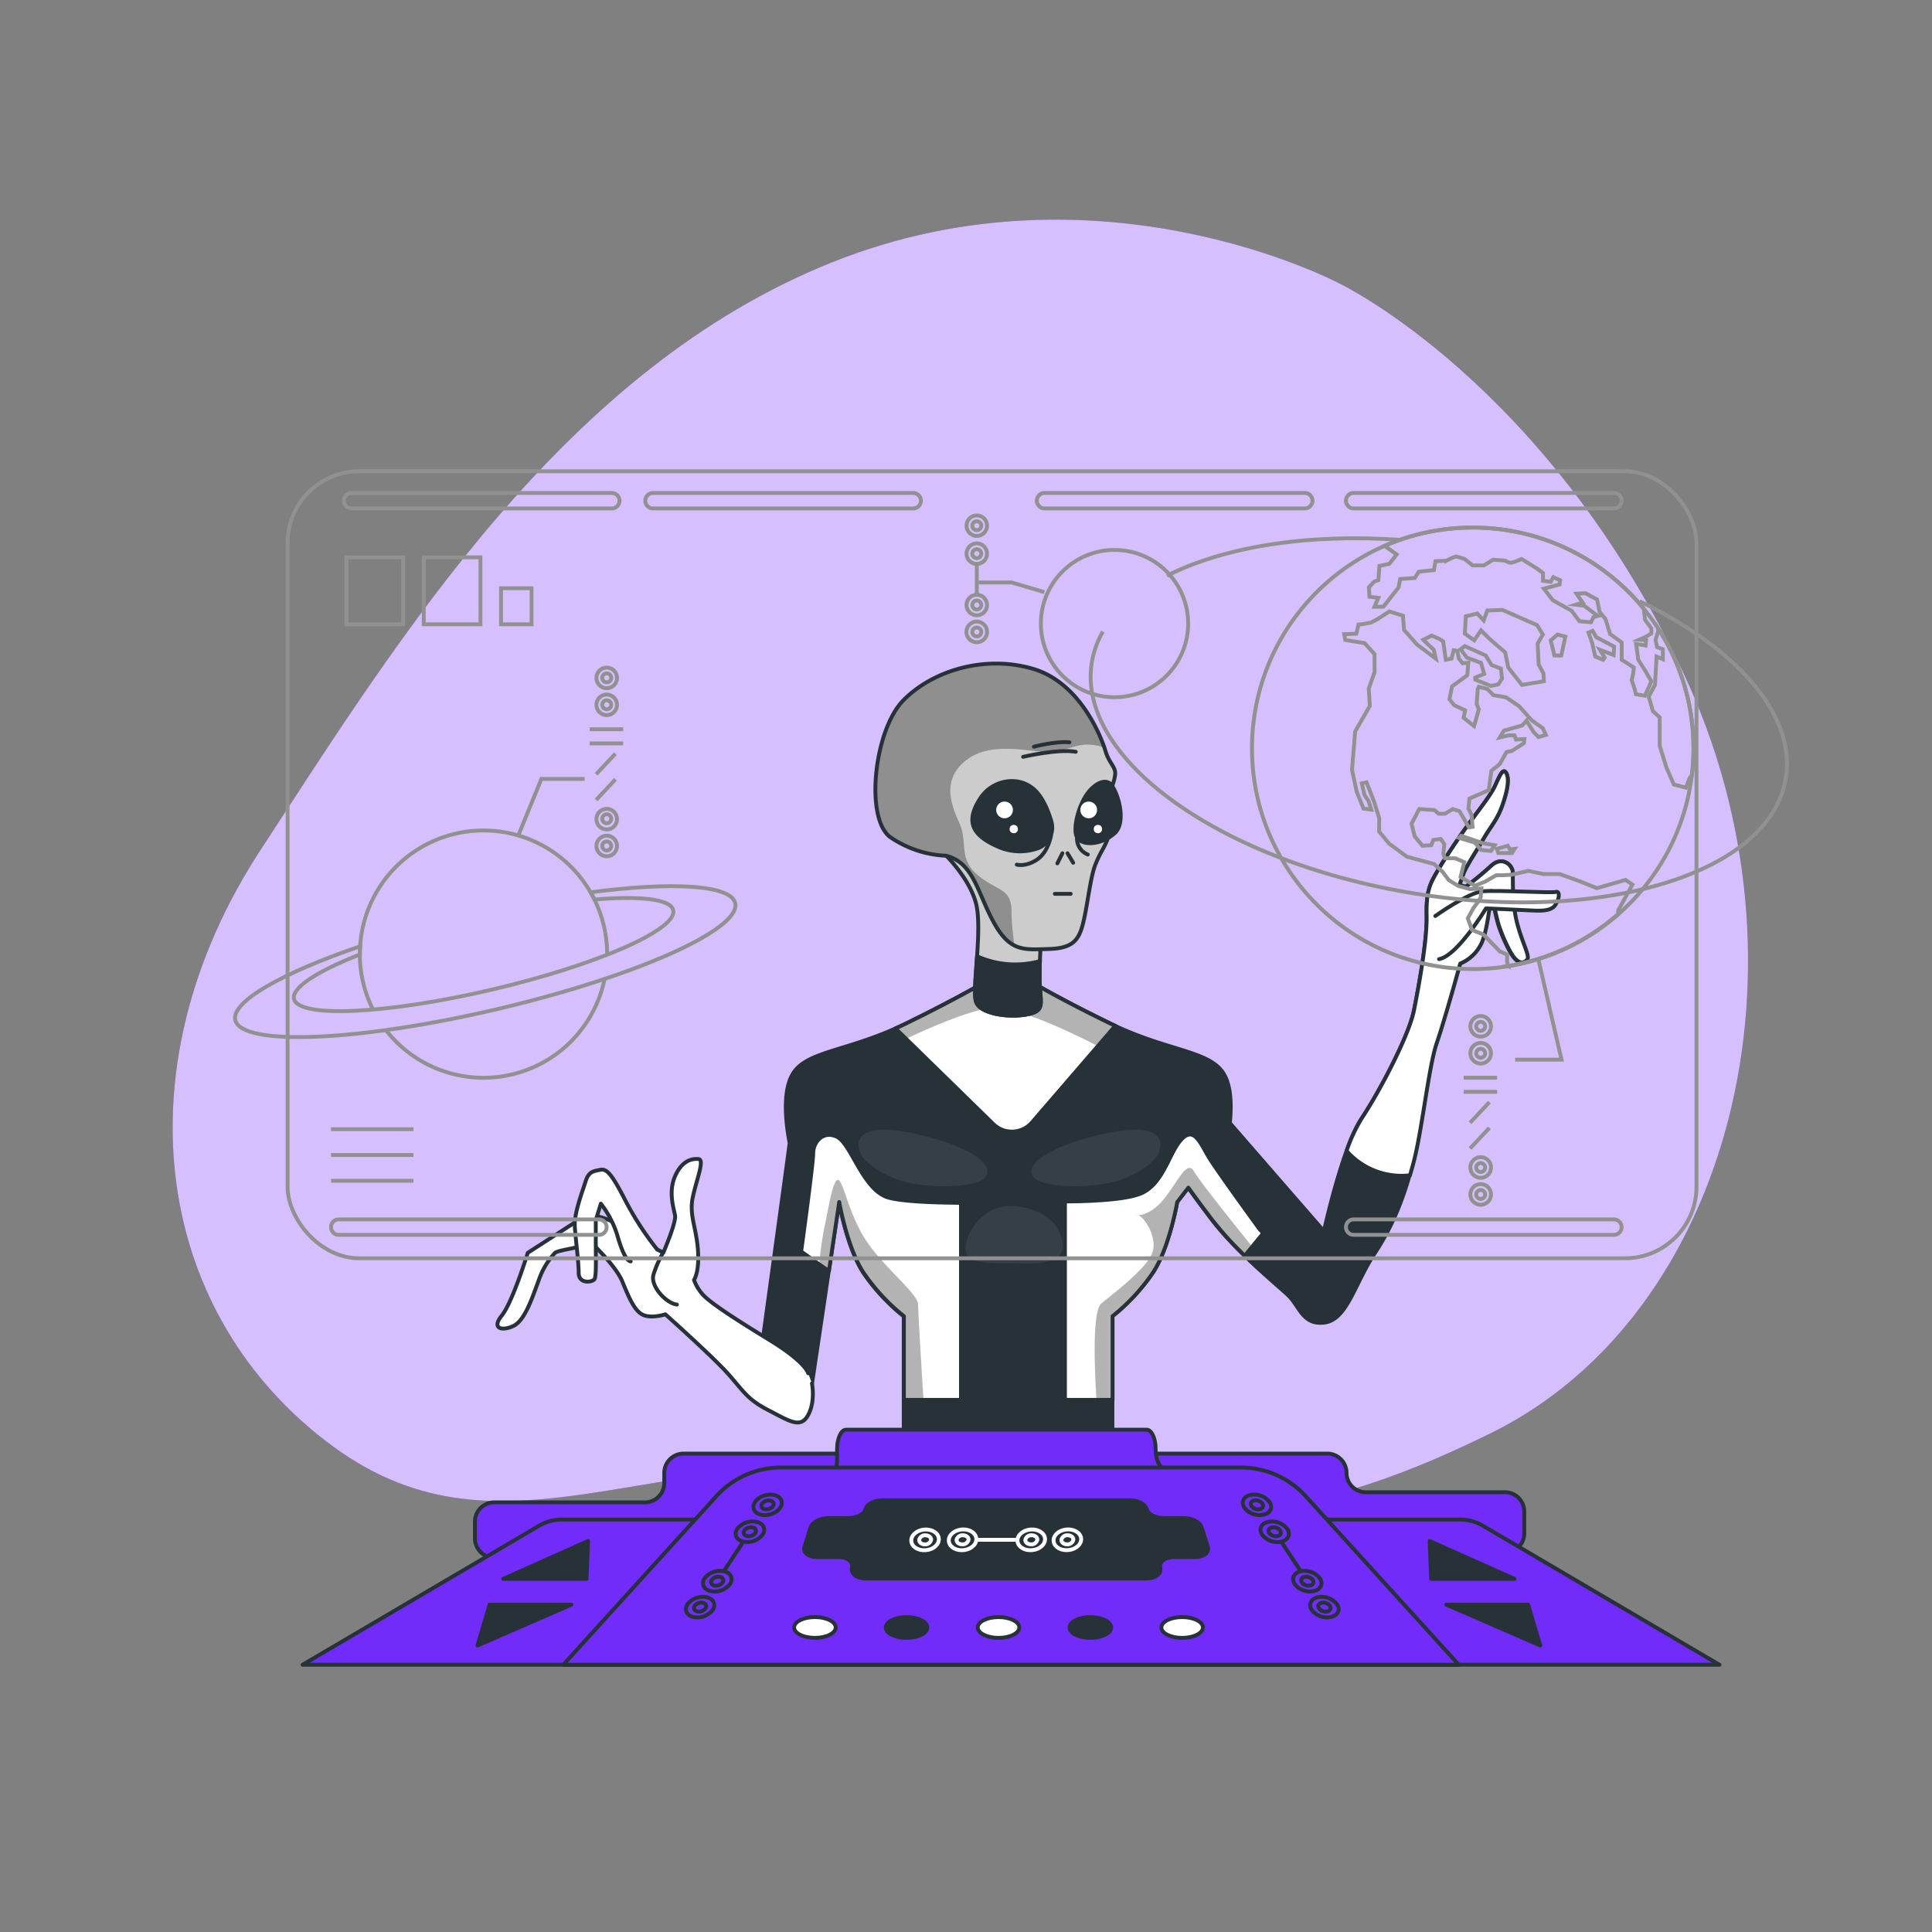 <svg xmlns="http://www.w3.org/2000/svg" xmlns:xlink="http://www.w3.org/1999/xlink" viewBox="0 0 500 500"><rect x="0" y="0" width="500" height="500" fill="#808080" stroke="none"/><defs><clipPath id="freepik--clip-path--inject-17"><polygon points="417.74 167.35 413.12 164.91 412.18 163.28 411.09 163.69 412.04 166.4 412.85 169.92 414.89 170.74 415.29 170.19 414.07 168.16 417.6 169.52 417.74 167.35" style="fill:none;stroke:#919191;stroke-miterlimit:10;clip-path:url(#freepik--clip-path-7--inject-17)"></polygon></clipPath><clipPath id="freepik--clip-path-2--inject-17"><polygon points="379.09 167.21 384.51 169.65 386 172.09 388.44 173.04 388.72 175.62 387.77 177.11 385.87 177.52 381.8 175.89 381.8 175.35 384.11 174.4 383.29 171.55 379.63 170.19 378 168.03 379.09 167.21" style="fill:none;stroke:#919191;stroke-miterlimit:10"></polygon></clipPath><clipPath id="freepik--clip-path-3--inject-17"><path d="M413.26,229.86l-4.34-1.76-5.29-1.9h-4.2l-3.93-.82-4.34,1-2.44.14h-1.5l-2.84,1.63-2.71,1.08-3.67-2.3.95-3.8-2.3-1h-2.71l-.41-1.22.27-2.44-.95-1.36-1.9.27-.54,1.36-2.3.13-2-2.44-.81-3.25,2-3.8,3.93.27,1.09.95h1.63l2-1.22,1.76.55,2.44,4.2.95-.14-.27-3.12-.81-1.62.27-2.58,5-2.17.67-5,2.17-1.76,1.77-3.12,1.35-.27,3.12-2,.14-1.09-2.17.14-.41-1.09h-1.49l-2.31.55,1.09-1.77,4.74-1.35,1.09-1.22,1.9,3,1.22,1.22,1.9-.54-.82-1.77-2.84-2-3.26-3.66-3.39-2.31-3.25-.54-1.63-1.63-2.17-.54-.27.54-.27,3.94.54,1.35-1.22,4.34-2.71-2.17.4-1.9-2.84-1.35-1.22-1.49.67-3.39,3.94-2.85.27-3.26-1.49.14-.95-1.22-.41-2-.95-.14-.54,2.17-1.49.27-.68-4.74-1.09-.68-1.89-.82-2.17,1.09,2.71,2.57.54,2.31-4.88-3.66L363.36,163l-.27-3.66-3.53-1.09L356.85,160a21.17,21.17,0,0,1-2,1.09,22.86,22.86,0,0,1-3.26.54L351,164l-3.12.13.27,1.49,5,.82,2.58,2.85V174l-1.5,4.2.28,4.48-3.8,6.64-.81,9.9,1.22,5.7,1.76,4.34,2,.27-.68-2.17-1.08-1.63-.68-3,1.22-.27,1.9,4.88,1.36,4.34v3.52l2.57,3.12,4.61,3.39,7.05,1.9,2.17,2,1.63,2.17,2.44,1.5,3,.81,3-.14s-.14,1.36-.14,2-1.9,3-1.9,3l-1.49,2.71,1.09,3,3,1.22,4.2,4.34,1.9.81v2l.24.95a56.9,56.9,0,0,0,28.44-13.39l.07-1,3.66-6.65-1.76-1.22Z" style="fill:none;stroke:#919191;stroke-miterlimit:10;clip-path:url(#freepik--clip-path-2--inject-17)"></path></clipPath><clipPath id="freepik--clip-path-4--inject-17"><path d="M427.36,176.3l-1.49-2.58-1.9-3-.54-4.07,2.44.41.14-1.36-1.77-.14,1.5-.67,1.62-.95V162.6l-1.62-2.17-.35-2.92a57.19,57.19,0,0,0-67.06-16.24l3.13,2.21-1.9,2.44-2.57.54-.27,3.67-1.09.4L354.27,152l.14,2.44,2.31.28-1,2.3h2.3l3.93-5,.41-2.17,3.8-.27,1-1.62,3.93-.41.41-2.31,2.84-.13a14.47,14.47,0,0,1,2.44-1.09,16.47,16.47,0,0,1,2.31.68l2,1.63H384l2.44-1.49,3.12.27a3.33,3.33,0,0,0,1.49.54,11.92,11.92,0,0,0,2.71-1l3.94,2.44,1.62,1.22v2l2,.27.68-1.22,1.76.81-.14,1.09-4.07,1.08,2.31,3,4.88,2.72,2,2.71,3,.27.68-1.36,1.08-.27L410,156.77l-2.17-.27,1.76-.54L408,153.65l2.31-.13,3,1.62.68,3.26,1.49,1.76,1.22,3.93,3,2.17v4.48l3.12,2-.13,1.49-.41,1.77.81,2.44.27,1.22,2.31.4,1.08-2.3Z" style="fill:none;stroke:#919191;stroke-miterlimit:10;clip-path:url(#freepik--clip-path-3--inject-17)"></path></clipPath><clipPath id="freepik--clip-path-5--inject-17"><path d="M429.13,162.64v.77l-.68,2.17.4,1.9,1.5.54v2.58l-1.63-.68-.41,7.33-1.63,3,1.09,3.8,1.76,1.62V193l1.76,5.69,1.9,4.34,3.12.81,1.09-2.71.44-.34a57.51,57.51,0,0,0,.44-7.11A56.9,56.9,0,0,0,429.13,162.64Z" style="fill:none;stroke:#919191;stroke-miterlimit:10;clip-path:url(#freepik--clip-path-4--inject-17)"></path></clipPath><clipPath id="freepik--clip-path-6--inject-17"><polygon points="397.8 161.79 388.85 157.85 384.92 157.99 383.97 160.57 382.34 158.8 379.36 159.48 379.09 163.96 381.53 165.72 383.29 163.14 385.33 165.18 389.53 168.84 390.34 172.77 393.87 177.25 399.56 176.3 399.43 174.26 398.21 171.96 397.94 166.53 399.29 164.23 397.8 161.79" style="fill:none;stroke:#919191;stroke-miterlimit:10;clip-path:url(#freepik--clip-path-5--inject-17)"></polygon></clipPath><clipPath id="freepik--clip-path-7--inject-17"><polygon points="405.12 164.77 403.09 164.23 401.33 165.72 402.28 169.65 404.04 169.65 405.12 164.77" style="fill:none;stroke:#919191;stroke-miterlimit:10;clip-path:url(#freepik--clip-path-6--inject-17)"></polygon></clipPath><clipPath id="freepik--clip-path-8--inject-17"><path d="M287.59,265c-14.44-7-22-11.65-22-11.65h-9.35s-7.55,4.6-22,11.65c-.85.41-1.67.8-2.49,1.16l25.32,24.74a6.87,6.87,0,0,0,10-.42l21.57-25Z" style="fill:#fff;stroke:#263238;stroke-linecap:round;stroke-linejoin:round"></path></clipPath><clipPath id="freepik--clip-path-9--inject-17"><path d="M305.81,294.83c-3.29,3.45-4.6,11.32-10.34,13.95s-24.62,2.13-24.62,2.13-35.77,1.48-41.85-1.31-8.86-13.79-12.47-15.43-6.07,1.48-6.07,4.27-3.12,25.44-3.12,25.44,4.26,3.06,7.19,5.06l2.66-17.86s2,11.65,6.24,18.21a51.31,51.31,0,0,0,10.5,11.33v21.66h54V340.62a51.31,51.31,0,0,0,10.5-11.33c4.27-6.56,6.24-18.21,6.24-18.21l2.88-3.71c1.2,1.69,3.13,4.34,6.14,8.3a86.28,86.28,0,0,0,8.46,9.3l4.67-5.69S315.33,303.53,313,299.75,309.09,291.38,305.81,294.83Z" style="fill:#fff;stroke:#263238;stroke-linecap:round;stroke-linejoin:round"></path></clipPath><clipPath id="freepik--clip-path-10--inject-17"><path d="M244.92,221.47a27.71,27.71,0,0,1-14.44-4.76c-6.73-4.75-4.27-27.73,3.28-35.44s21-11.82,33.48-8.21,17.89,18.05,18.87,21.34,2.79,4.1,2.47,6.23a14.22,14.22,0,0,1-1.15,3.78s.16,10.66-1,13.29-1.64,2.79-2.95,6.07-2,10.34-3.12,14.93-2.63,6.73-9,6.9-10,.82-14.27-7.06S252,223.44,244.92,221.47Z" style="fill:#ccc;stroke:#263238;stroke-linecap:round;stroke-linejoin:round"></path></clipPath></defs><g id="freepik--background-simple--inject-17"><path d="M346.83,73.46s-62.08-33.29-131.38-5.62-111.95,96.91-148,152.09-28.42,118,16.71,152.89,84.05-.67,153,7.7,86,21.07,148.46-9.51,85.55-121.52,50.1-196.72S346.83,73.46,346.83,73.46Z" style="fill:#712CF9"></path><path d="M346.83,73.46s-62.08-33.29-131.38-5.62-111.95,96.91-148,152.09-28.42,118,16.71,152.89,84.05-.67,153,7.7,86,21.07,148.46-9.51,85.55-121.52,50.1-196.72S346.83,73.46,346.83,73.46Z" style="fill:#fff;opacity:0.7"></path></g><g id="freepik--Character--inject-17"><path d="M392.62,239.2c-1.48-5.42-1-11.82-1.15-13.62s-2.79-4.11-5.58-1.48a84.17,84.17,0,0,1-6.56,5.41l-1.64-.49s.32-.82,1-2.79,3.45-6.07,5.25-9.19,3.45-4.76,4.76-8.37,2-6.89,1.15-8.53-1.81.82-2.95,3.28-4.44,6.57-7.06,10.18-6.4,9.35-8,12.14-2.79,4.76-2.63,11.16-2,18.22-3.28,24.62-8.7,20.67-13.62,28.06-9.68,29.05-9.68,29.05l-24.35-28c.42-4.09.48-9.63-1.75-13C312.7,271.85,302,272,287.59,265s-22-11.65-22-11.65h-9.35s-7.55,4.6-22,11.65-25.11,6.89-28.89,12.64-1,17.72-1,18.21-7.22,52.85-7.22,52.85l12.14,15.26,7.88-52.84s2,11.65,6.24,18.21a51.31,51.31,0,0,0,10.5,11.33V391h54V340.62a51.31,51.31,0,0,0,10.5-11.33c4.27-6.56,6.24-18.21,6.24-18.21l2.88-3.71c1.2,1.69,3.13,4.34,6.14,8.3,6.24,8.21,16.74,16.74,19.7,19.53s3.77,7.88,9.52,7.06,7.71-10,12.8-17.73,7.71-14.93,10-23.46,3.93-24.95,6.07-31.18,6.07-20.52,6.07-20.52a10.65,10.65,0,0,0,5.25-4.76c2-3.61,2.79-14,2.79-14s1,5.58,1.81,8.37,2.95,7.55,4.26,9,2.14,1.31,3.12.49S394.1,244.61,392.62,239.2Z" style="fill:#263238;stroke:#263238;stroke-linecap:round;stroke-linejoin:round"></path><path d="M391.47,225.58c-.16-1.81-2.79-4.11-5.58-1.48a84.17,84.17,0,0,1-6.56,5.41l-1.64-.49s.32-.82,1-2.79,3.45-6.07,5.25-9.19,3.45-4.76,4.76-8.37,2-6.89,1.15-8.53-1.81.82-2.95,3.28-4.44,6.57-7.06,10.18-6.4,9.35-8,12.14-2.79,4.76-2.63,11.16-2,18.22-3.28,24.62-8.7,20.67-13.62,28.06a41.84,41.84,0,0,0-3.82,8.27,18.92,18.92,0,0,0,16.41,6.31q.44-1.52.87-3.09c2.29-8.54,3.93-24.95,6.07-31.18s6.07-20.52,6.07-20.52a10.65,10.65,0,0,0,5.25-4.76c2-3.61,2.79-14,2.79-14s1,5.58,1.81,8.37,2.95,7.55,4.26,9,2.14,1.31,3.12.49-1-3.94-2.46-9.35S391.63,227.38,391.47,225.58Z" style="fill:#fff;stroke:#263238;stroke-linecap:round;stroke-linejoin:round"></path><path d="M371.45,237.06s8.53-6.07,12.31-6.4,17.72.5,18.87.17,1,1.8-.16,3.44-3.94,1.48-6.9,1.32-11-.5-11-.5-7.39,12.31-12.15,13.13" style="fill:#fff;stroke:#263238;stroke-linecap:round;stroke-linejoin:round"></path><path d="M209.15,355.39s-.49-2.79-10.18-8.7-15.59-9.85-17.23-11.82a11.43,11.43,0,0,1-2.13-3.61s1.48-2.13,1-8-2.29-8.86-1.31-13.46,3.12-9.68,1.48-9.84-4.27.33-6.07,4.43-.33,8.37,0,10.17-3,9.52-3,9.52-.16.49-7.55-4.59-11.65-5.58-13.62-4.27-13.95,9-13.95,9-3.94,12.81-6.73,16.25.17,4.1,3.12,2.63,4.92-7.72,6.4-11.65a19.91,19.91,0,0,1,4.27-7.23c.82-.65,5.25-1.14,6.73-1.8a5.79,5.79,0,0,1,3.12-.33s5.9,5.58,7.54,9.52,3.12,7.71,5.42,8.7,5.74-.17,5.74-.17,12.31,11,16.25,15.43,4.92,6.56,10.34,9.35,8.37,4.93,10.34,1.32,1-8.21,1-8.21" style="fill:#fff;stroke:#263238;stroke-linecap:round;stroke-linejoin:round"></path><path d="M170.09,323.38a78.68,78.68,0,0,1-8.21-12.63c-3.61-7.06-4.92-8.37-6.56-8s-2.95.33-3.77,3-3,8.21-2.79,11.65,1,9,1,12,3.61,2.46,4.1,1.64.33-5.25.33-9.84v-5.42l1.31-4.27a25.68,25.68,0,0,1,4.27,8.21c1.31,4.59,2.46,6.56,3.45,6.73" style="fill:#fff;stroke:#263238;stroke-linecap:round;stroke-linejoin:round"></path><path d="M171.73,324a27.22,27.22,0,0,0-2.62,5.91c-.83,2.95,3.28,7.38,6.07,7.71" style="fill:#fff;stroke:#263238;stroke-linecap:round;stroke-linejoin:round"></path><path d="M287.59,265c-14.44-7-22-11.65-22-11.65h-9.35s-7.55,4.6-22,11.65c-.85.41-1.67.8-2.49,1.16l25.32,24.74a6.87,6.87,0,0,0,10-.42l21.57-25Z" style="fill:#fff"></path><g style="clip-path:url(#freepik--clip-path-8--inject-17)"><path d="M265.6,253.31h-9.35s-7.55,4.6-22,11.65c-.85.41-1.67.8-2.49,1.16l2.78,2.71c5.8-2.76,15.47-7,21.45-7.92s19.44,5.37,28.14,9.81l4.53-5.25-1.08-.51C273.15,257.91,265.6,253.31,265.6,253.31Z" style="opacity:0.3"></path></g><path d="M287.59,265c-14.44-7-22-11.65-22-11.65h-9.35s-7.55,4.6-22,11.65c-.85.41-1.67.8-2.49,1.16l25.32,24.74a6.87,6.87,0,0,0,10-.42l21.57-25Z" style="fill:none;stroke:#263238;stroke-linecap:round;stroke-linejoin:round"></path><path d="M305.81,294.83c-3.29,3.45-4.6,11.32-10.34,13.95s-24.62,2.13-24.62,2.13-35.77,1.48-41.85-1.31-8.86-13.79-12.47-15.43-6.07,1.48-6.07,4.27-3.12,25.44-3.12,25.44,4.26,3.06,7.19,5.06l2.66-17.86s2,11.65,6.24,18.21a51.31,51.31,0,0,0,10.5,11.33v21.66h54V340.62a51.31,51.31,0,0,0,10.5-11.33c4.27-6.56,6.24-18.21,6.24-18.21l2.88-3.71c1.2,1.69,3.13,4.34,6.14,8.3a86.28,86.28,0,0,0,8.46,9.3l4.67-5.69S315.33,303.53,313,299.75,309.09,291.38,305.81,294.83Z" style="fill:#fff"></path><g style="clip-path:url(#freepik--clip-path-9--inject-17)"><g style="opacity:0.3"><path d="M294.6,314.51a.58.58,0,0,0-.21-.05C293.93,314.46,294.07,314.55,294.6,314.51Z"></path><path d="M309,303.16c-1.93-3.31-4.41,3.31-8.27,7.72-2.55,2.92-5.1,3.54-6.13,3.63,1.51.46,5,5.65,3.65,9.6-1.38,4.13-9.92,10.47-13.23,13.23-2.36,2-1.78,16.65-1.25,24.94h4.15V340.62a51.31,51.31,0,0,0,10.5-11.33c4.27-6.56,6.24-18.21,6.24-18.21l2.88-3.71c1.2,1.69,3.13,4.34,6.14,8.3a86.28,86.28,0,0,0,8.46,9.3l1.92-2.34C320.58,318.32,310.59,305.88,309,303.16Z"></path><path d="M239,362.28c-.46-7.43-1.4-22.79-1.4-24.67,0-2.48-6.61-7.71-11.85-14.33s-6.62-14.33-8.27-17.36-3,6.61-4.14,11.85c-.63,3-1.08,6.78-1.35,9.41l2.53,1.76,2.66-17.86s2,11.65,6.24,18.21a51.31,51.31,0,0,0,10.5,11.33v21.66Z"></path></g></g><path d="M305.81,294.83c-3.29,3.45-4.6,11.32-10.34,13.95s-24.62,2.13-24.62,2.13-35.77,1.48-41.85-1.31-8.86-13.79-12.47-15.43-6.07,1.48-6.07,4.27-3.12,25.44-3.12,25.44,4.26,3.06,7.19,5.06l2.66-17.86s2,11.65,6.24,18.21a51.31,51.31,0,0,0,10.5,11.33v21.66h54V340.62a51.31,51.31,0,0,0,10.5-11.33c4.27-6.56,6.24-18.21,6.24-18.21l2.88-3.71c1.2,1.69,3.13,4.34,6.14,8.3a86.28,86.28,0,0,0,8.46,9.3l4.67-5.69S315.33,303.53,313,299.75,309.09,291.38,305.81,294.83Z" style="fill:none;stroke:#263238;stroke-linecap:round;stroke-linejoin:round"></path><path d="M275.61,310.94c-2.82,0-4.76,0-4.76,0s-11.21.46-22.15.38v51h26.91Z" style="fill:#263238;stroke:#263238;stroke-linecap:round;stroke-linejoin:round"></path><path d="M222.93,299s2,3.37,8.75,6.06,21.52,2.69,23.54-.67-4.71-7.74-17.49-10.77S220.24,293.3,222.93,299Z" style="fill:#fff;opacity:0.07"></path><path d="M299.58,299s-2,3.37-8.75,6.06-21.52,2.69-23.54-.67,4.71-7.74,17.49-10.77S302.27,293.3,299.58,299Z" style="fill:#fff;opacity:0.07"></path><path d="M273.5,317.51s-2.92-4.71-11-5.38-12.64,7.06-12.64,11.1,6.48,3.7,12,3.7S279.34,328.28,273.5,317.51Z" style="fill:#fff;opacity:0.07"></path><path d="M243.94,220.49s7.55,7.06,8.86,14.28-1.31,21.66-.16,24.61,8.37,4.11,13.29,3.12,3.12-2.95,3.12-9.52.65-13.45.65-13.45a33,33,0,0,0-11.32-13.95C250.34,220.16,245.25,217.37,243.94,220.49Z" style="fill:#ccc;stroke:#263238;stroke-linecap:round;stroke-linejoin:round"></path><path d="M252.86,247.48c-.36,5.35-.84,10.31-.22,11.9,1.14,3,8.37,4.11,13.29,3.12s3.12-2.95,3.12-9.52c0-1.43,0-2.86.08-4.25A24.05,24.05,0,0,1,252.86,247.48Z" style="fill:#263238;stroke:#263238;stroke-linecap:round;stroke-linejoin:round"></path><path d="M244.92,221.47a27.71,27.71,0,0,1-14.44-4.76c-6.73-4.75-4.27-27.73,3.28-35.44s21-11.82,33.48-8.21,17.89,18.05,18.87,21.34,2.79,4.1,2.47,6.23a14.22,14.22,0,0,1-1.15,3.78s.16,10.66-1,13.29-1.64,2.79-2.95,6.07-2,10.34-3.12,14.93-2.63,6.73-9,6.9-10,.82-14.27-7.06S252,223.44,244.92,221.47Z" style="fill:#ccc"></path><g style="clip-path:url(#freepik--clip-path-10--inject-17)"><path d="M250.23,196.6c6.37-4.78,15.93-2,21.11-2s7.17-2.79,12.74-1.6a15,15,0,0,1,1.74.49c-1.52-4.44-7-17.09-18.58-20.44-12.47-3.61-25.93.49-33.48,8.21s-10,30.69-3.28,35.44a27.71,27.71,0,0,0,14.44,4.76c7.06,2,7.88,9.19,12.15,17.07,1.83,3.39,3.55,5.19,5.41,6.14-.19-2.4-.7-5.43-.7-8.66,0-6.37-3.58-5.18-8.76-9.56s-2.39-8.36-4.78-13.54S243.86,201.38,250.23,196.6Z" style="opacity:0.3"></path></g><path d="M244.92,221.47a27.71,27.71,0,0,1-14.44-4.76c-6.73-4.75-4.27-27.73,3.28-35.44s21-11.82,33.48-8.21,17.89,18.05,18.87,21.34,2.79,4.1,2.47,6.23a14.22,14.22,0,0,1-1.15,3.78s.16,10.66-1,13.29-1.64,2.79-2.95,6.07-2,10.34-3.12,14.93-2.63,6.73-9,6.9-10,.82-14.27-7.06S252,223.44,244.92,221.47Z" style="fill:none;stroke:#263238;stroke-linecap:round;stroke-linejoin:round"></path><line x1="272.99" y1="231.32" x2="277.09" y2="231.32" style="fill:none;stroke:#263238;stroke-linecap:round;stroke-linejoin:round"></line><line x1="274.95" y1="220.82" x2="273.64" y2="223.44" style="fill:none;stroke:#263238;stroke-linecap:round;stroke-linejoin:round"></line><line x1="276.27" y1="220.82" x2="277.74" y2="223.28" style="fill:none;stroke:#263238;stroke-linecap:round;stroke-linejoin:round"></line><path d="M264.78,195.87s9-2.13,13.62-1.31" style="fill:none;stroke:#263238;stroke-linecap:round;stroke-linejoin:round"></path><path d="M267.57,193.25s5.58-1.48,9.19-1.15" style="fill:none;stroke:#263238;stroke-linecap:round;stroke-linejoin:round"></path><path d="M272,216.22s-.66,4.27-3.61,6.24-5.25,1.31-5.25,1.31" style="fill:none;stroke:#263238;stroke-linecap:round;stroke-linejoin:round"></path><path d="M278.73,216.71a4.47,4.47,0,0,0,2.79,4.44" style="fill:none;stroke:#263238;stroke-linecap:round;stroke-linejoin:round"></path><path d="M268.77,219.47a5.74,5.74,0,0,0,3.29-7c-.81-2.73-2.22-6.22-4.49-8.22-4.1-3.61-10.83-2.46-13.95,2.46s-3.12,8.87,4.1,12.15A14,14,0,0,0,268.77,219.47Z" style="fill:#263238;stroke:#263238;stroke-linecap:round;stroke-linejoin:round"></path><path d="M262.14,209.61a2.16,2.16,0,1,1-2.15-2.16A2.15,2.15,0,0,1,262.14,209.61Z" style="fill:#fff"></path><circle cx="262.36" cy="214.56" r="1.08" style="fill:#fff"></circle><path d="M287.26,202.77s-1.64-1.65-4.76,1.31-5.08,10.34-3.77,12.63,6.24,2,9.68-1S289.07,204.24,287.26,202.77Z" style="fill:#263238;stroke:#263238;stroke-linecap:round;stroke-linejoin:round"></path><path d="M283.92,209.61a2.16,2.16,0,1,1-2.16-2.16A2.16,2.16,0,0,1,283.92,209.61Z" style="fill:#fff"></path><circle cx="284.14" cy="214.56" r="1.08" style="fill:#fff"></circle></g><g id="freepik--Holograms--inject-17"><path d="M156.46,253.38A32,32,0,0,1,100,266.75" style="fill:none;stroke:#919191;stroke-miterlimit:10"></path><path d="M96.45,261.13a32,32,0,1,1,59.83-21.51,32.26,32.26,0,0,1,.85,7.45" style="fill:none;stroke:#919191;stroke-miterlimit:10"></path><path d="M152.84,230.93c.35.61.68,1.23,1,1.87,11.79-1,19.72-.14,20.39,2.75,1.18,5-19.84,14.22-46.95,20.57s-50,7.42-51.2,2.41c-.67-2.9,6.05-7.19,17.06-11.52,0-.71,0-1.41.06-2.11C73,251.8,59.77,259.25,60.89,264c1.6,6.82,31.85,5.57,67.58-2.79s63.39-20.67,61.8-27.49C189.15,229,174,228.14,152.84,230.93Z" style="fill:none;stroke:#919191;stroke-miterlimit:10"></path><polyline points="134.12 216.24 140.12 201.58 151.29 201.58" style="fill:none;stroke:#919191;stroke-miterlimit:10"></polyline><line x1="152.62" y1="188.73" x2="161.27" y2="188.73" style="fill:none;stroke:#919191;stroke-miterlimit:10"></line><line x1="152.62" y1="192.39" x2="161.27" y2="192.39" style="fill:none;stroke:#919191;stroke-miterlimit:10"></line><line x1="159.27" y1="195.05" x2="154.28" y2="200.37" style="fill:none;stroke:#919191;stroke-miterlimit:10"></line><line x1="159.27" y1="201.7" x2="154.28" y2="207.03" style="fill:none;stroke:#919191;stroke-miterlimit:10"></line><path d="M159.68,175.43A2.66,2.66,0,1,0,157,178.1,2.66,2.66,0,0,0,159.68,175.43Z" style="fill:none;stroke:#919191;stroke-miterlimit:10"></path><path d="M158.18,175.43a1.16,1.16,0,1,0-1.16,1.16A1.15,1.15,0,0,0,158.18,175.43Z" style="fill:none;stroke:#919191;stroke-miterlimit:10"></path><path d="M159.68,182.41a2.66,2.66,0,1,0-2.66,2.66A2.67,2.67,0,0,0,159.68,182.41Z" style="fill:none;stroke:#919191;stroke-miterlimit:10"></path><path d="M158.18,182.41a1.16,1.16,0,1,0-1.16,1.15A1.16,1.16,0,0,0,158.18,182.41Z" style="fill:none;stroke:#919191;stroke-miterlimit:10"></path><path d="M159.68,212a2.66,2.66,0,1,0-2.66,2.66A2.66,2.66,0,0,0,159.68,212Z" style="fill:none;stroke:#919191;stroke-miterlimit:10"></path><path d="M158.18,212a1.16,1.16,0,1,0-2.31,0,1.16,1.16,0,0,0,2.31,0Z" style="fill:none;stroke:#919191;stroke-miterlimit:10"></path><path d="M159.68,218.94A2.66,2.66,0,1,0,157,221.6,2.66,2.66,0,0,0,159.68,218.94Z" style="fill:none;stroke:#919191;stroke-miterlimit:10"></path><path d="M158.18,218.94A1.16,1.16,0,1,0,157,220.1,1.16,1.16,0,0,0,158.18,218.94Z" style="fill:none;stroke:#919191;stroke-miterlimit:10"></path><circle cx="381.14" cy="193.66" r="57.13" style="fill:none;stroke:#919191;stroke-miterlimit:10;opacity:0.18"></circle><polygon points="379.09 167.21 384.51 169.65 386 172.09 388.44 173.04 388.72 175.62 387.77 177.11 385.87 177.52 381.8 175.89 381.8 175.35 384.11 174.4 383.29 171.55 379.63 170.19 378 168.03 379.09 167.21" style="fill:none;stroke:#919191;stroke-miterlimit:10"></polygon><path d="M413.26,229.86l-4.34-1.76-5.29-1.9h-4.2l-3.93-.82-4.34,1-2.44.14h-1.5l-2.84,1.63-2.71,1.08-3.67-2.3.95-3.8-2.3-1h-2.71l-.41-1.22.27-2.44-.95-1.36-1.9.27-.54,1.36-2.3.13-2-2.44-.81-3.25,2-3.8,3.93.27,1.09.95h1.63l2-1.22,1.76.55,2.44,4.2.95-.14-.27-3.12-.81-1.62.27-2.58,5-2.17.67-5,2.17-1.76,1.77-3.12,1.35-.27,3.12-2,.14-1.09-2.17.14-.41-1.09h-1.49l-2.31.55,1.09-1.77,4.74-1.35,1.09-1.22,1.9,3,1.22,1.22,1.9-.54-.82-1.77-2.84-2-3.26-3.66-3.39-2.31-3.25-.54-1.63-1.63-2.17-.54-.27.54-.27,3.94.54,1.35-1.22,4.34-2.71-2.17.4-1.9-2.84-1.35-1.22-1.49.67-3.39,3.94-2.85.27-3.26-1.49.14-.95-1.22-.41-2-.95-.14-.54,2.17-1.49.27-.68-4.74-1.09-.68-1.89-.82-2.17,1.09,2.71,2.57.54,2.31-4.88-3.66L363.36,163l-.27-3.66-3.53-1.09L356.85,160a21.17,21.17,0,0,1-2,1.09,22.86,22.86,0,0,1-3.26.54L351,164l-3.12.13.27,1.49,5,.82,2.58,2.85V174l-1.5,4.2.28,4.48-3.8,6.64-.81,9.9,1.22,5.7,1.76,4.34,2,.27-.68-2.17-1.08-1.63-.68-3,1.22-.27,1.9,4.88,1.36,4.34v3.52l2.57,3.12,4.61,3.39,7.05,1.9,2.17,2,1.63,2.17,2.44,1.5,3,.81,3-.14s-.14,1.36-.14,2-1.9,3-1.9,3l-1.49,2.71,1.09,3,3,1.22,4.2,4.34,1.9.81v2l.24.95a56.9,56.9,0,0,0,28.44-13.39l.07-1,3.66-6.65-1.76-1.22Z" style="fill:none;stroke:#919191;stroke-miterlimit:10"></path><path d="M427.36,176.3l-1.49-2.58-1.9-3-.54-4.07,2.44.41.14-1.36-1.77-.14,1.5-.67,1.62-.95V162.6l-1.62-2.17-.35-2.92a57.19,57.19,0,0,0-67.06-16.24l3.13,2.21-1.9,2.44-2.57.54-.27,3.67-1.09.4L354.27,152l.14,2.44,2.31.28-1,2.3h2.3l3.93-5,.41-2.17,3.8-.27,1-1.62,3.93-.41.41-2.31,2.84-.13a14.47,14.47,0,0,1,2.44-1.09,16.47,16.47,0,0,1,2.31.68l2,1.63H384l2.44-1.49,3.12.27a3.33,3.33,0,0,0,1.49.54,11.92,11.92,0,0,0,2.71-1l3.94,2.44,1.62,1.22v2l2,.27.68-1.22,1.76.81-.14,1.09-4.07,1.08,2.31,3,4.88,2.72,2,2.71,3,.27.68-1.36,1.08-.27L410,156.77l-2.17-.27,1.76-.54L408,153.65l2.31-.13,3,1.62.68,3.26,1.49,1.76,1.22,3.93,3,2.17v4.48l3.12,2-.13,1.49-.41,1.77.81,2.44.27,1.22,2.31.4,1.08-2.3Z" style="fill:none;stroke:#919191;stroke-miterlimit:10"></path><path d="M429.13,162.64v.77l-.68,2.17.4,1.9,1.5.54v2.58l-1.63-.68-.41,7.33-1.63,3,1.09,3.8,1.76,1.62V193l1.76,5.69,1.9,4.34,3.12.81,1.09-2.71.44-.34a57.51,57.51,0,0,0,.44-7.11A56.9,56.9,0,0,0,429.13,162.64Z" style="fill:none;stroke:#919191;stroke-miterlimit:10"></path><polygon points="397.8 161.79 388.85 157.85 384.92 157.99 383.97 160.57 382.34 158.8 379.36 159.48 379.09 163.96 381.53 165.72 383.29 163.14 385.33 165.18 389.53 168.84 390.34 172.77 393.87 177.25 399.56 176.3 399.43 174.26 398.21 171.96 397.94 166.53 399.29 164.23 397.8 161.79" style="fill:none;stroke:#919191;stroke-miterlimit:10"></polygon><polygon points="405.12 164.77 403.09 164.23 401.33 165.72 402.28 169.65 404.04 169.65 405.12 164.77" style="fill:none;stroke:#919191;stroke-miterlimit:10"></polygon><polygon points="417.74 167.35 413.12 164.91 412.18 163.28 411.09 163.69 412.04 166.4 412.85 169.92 414.89 170.74 415.29 170.19 414.07 168.16 417.6 169.52 417.74 167.35" style="fill:none;stroke:#919191;stroke-miterlimit:10"></polygon><polygon points="378.14 216.3 377.6 216.84 381.67 218.06 383.29 219.96 385.87 220.23 386.82 218.74 383.7 218.2 378.14 216.3" style="fill:none;stroke:#919191;stroke-miterlimit:10"></polygon><polygon points="390.21 218.88 387.36 219.69 387.77 220.77 391.29 220.77 391.97 219.69 390.75 219.82 390.21 218.88" style="fill:none;stroke:#919191;stroke-miterlimit:10"></polygon><circle cx="381.14" cy="193.66" r="57.13" style="fill:none;stroke:#919191;stroke-miterlimit:10"></circle><circle cx="288.43" cy="161.38" r="19.06" transform="translate(-29.63 251.22) rotate(-45)" style="fill:none;stroke:#919191;stroke-miterlimit:10"></circle><path d="M424.33,155.6c25.2,12.21,40.58,29.53,37.82,45.92-4.14,24.64-47.7,37.85-97.29,29.51S278.43,196,282.58,171.32a23.57,23.57,0,0,1,2.85-7.87" style="fill:none;stroke:#919191;stroke-miterlimit:10"></path><path d="M302,149c14.72-7.46,36.4-11,60.65-9.26" style="fill:none;stroke:#919191;stroke-miterlimit:10"></path><circle cx="252.79" cy="136.05" r="2.66" style="fill:none;stroke:#919191;stroke-miterlimit:10"></circle><circle cx="252.79" cy="136.05" r="1.16" style="fill:none;stroke:#919191;stroke-miterlimit:10"></circle><circle cx="252.79" cy="156.58" r="2.66" style="fill:none;stroke:#919191;stroke-miterlimit:10"></circle><circle cx="252.79" cy="156.58" r="1.16" style="fill:none;stroke:#919191;stroke-miterlimit:10"></circle><path d="M255.45,163.55a2.67,2.67,0,1,0-2.66,2.66A2.66,2.66,0,0,0,255.45,163.55Z" style="fill:none;stroke:#919191;stroke-miterlimit:10"></path><circle cx="252.79" cy="163.55" r="1.16" style="fill:none;stroke:#919191;stroke-miterlimit:10"></circle><circle cx="252.79" cy="143.29" r="2.66" style="fill:none;stroke:#919191;stroke-miterlimit:10"></circle><circle cx="252.79" cy="143.29" r="1.16" style="fill:none;stroke:#919191;stroke-miterlimit:10"></circle><line x1="252.79" y1="146.39" x2="252.79" y2="153.74" style="fill:none;stroke:#919191;stroke-miterlimit:10"></line><polyline points="253.28 150.74 261.79 150.74 270.29 153.24" style="fill:none;stroke:#919191;stroke-miterlimit:10"></polyline><line x1="378.8" y1="278.91" x2="387.45" y2="278.91" style="fill:none;stroke:#919191;stroke-miterlimit:10"></line><line x1="378.8" y1="282.57" x2="387.45" y2="282.57" style="fill:none;stroke:#919191;stroke-miterlimit:10"></line><line x1="385.46" y1="285.23" x2="380.46" y2="290.56" style="fill:none;stroke:#919191;stroke-miterlimit:10"></line><line x1="385.46" y1="291.89" x2="380.46" y2="297.21" style="fill:none;stroke:#919191;stroke-miterlimit:10"></line><path d="M385.87,265.62a2.67,2.67,0,1,0-2.67,2.66A2.67,2.67,0,0,0,385.87,265.62Z" style="fill:none;stroke:#919191;stroke-miterlimit:10"></path><circle cx="383.2" cy="265.62" r="1.16" style="fill:none;stroke:#919191;stroke-miterlimit:10"></circle><path d="M385.87,272.59a2.67,2.67,0,1,0-2.67,2.66A2.67,2.67,0,0,0,385.87,272.59Z" style="fill:none;stroke:#919191;stroke-miterlimit:10"></path><circle cx="383.2" cy="272.59" r="1.16" style="fill:none;stroke:#919191;stroke-miterlimit:10"></circle><path d="M385.87,302.15a2.67,2.67,0,1,0-2.67,2.66A2.67,2.67,0,0,0,385.87,302.15Z" style="fill:none;stroke:#919191;stroke-miterlimit:10"></path><circle cx="383.2" cy="302.15" r="1.16" style="fill:none;stroke:#919191;stroke-miterlimit:10"></circle><path d="M385.87,309.12a2.67,2.67,0,1,0-2.67,2.67A2.67,2.67,0,0,0,385.87,309.12Z" style="fill:none;stroke:#919191;stroke-miterlimit:10"></path><circle cx="383.2" cy="309.12" r="1.16" style="fill:none;stroke:#919191;stroke-miterlimit:10"></circle><polyline points="392.12 274.24 404.12 274.24 398.12 248.24" style="fill:none;stroke:#919191;stroke-miterlimit:10"></polyline><rect x="74.43" y="121.97" width="364.62" height="203.67" rx="18.52" style="fill:none;stroke:#919191;stroke-miterlimit:10"></rect><line x1="85.67" y1="292.24" x2="107" y2="292.24" style="fill:none;stroke:#919191;stroke-miterlimit:10"></line><line x1="85.67" y1="298.91" x2="107" y2="298.91" style="fill:none;stroke:#919191;stroke-miterlimit:10"></line><line x1="85.67" y1="305.58" x2="107" y2="305.58" style="fill:none;stroke:#919191;stroke-miterlimit:10"></line><path d="M337.67,131.58H270.33a2,2,0,0,1-2-2h0a2,2,0,0,1,2-2h67.34a2,2,0,0,1,2,2h0A2,2,0,0,1,337.67,131.58Z" style="fill:none;stroke:#919191;stroke-miterlimit:10"></path><path d="M236.33,131.58H169a2,2,0,0,1-2-2h0a2,2,0,0,1,2-2h67.33a2,2,0,0,1,2,2h0A2,2,0,0,1,236.33,131.58Z" style="fill:none;stroke:#919191;stroke-miterlimit:10"></path><path d="M158.33,131.58H91a2,2,0,0,1-2-2h0a2,2,0,0,1,2-2h67.33a2,2,0,0,1,2,2h0A2,2,0,0,1,158.33,131.58Z" style="fill:none;stroke:#919191;stroke-miterlimit:10"></path><path d="M417.67,131.58H350.33a2,2,0,0,1-2-2h0a2,2,0,0,1,2-2h67.34a2,2,0,0,1,2,2h0A2,2,0,0,1,417.67,131.58Z" style="fill:none;stroke:#919191;stroke-miterlimit:10"></path><path d="M417.67,319.58H350.33a2,2,0,0,1-2-2h0a2,2,0,0,1,2-2h67.34a2,2,0,0,1,2,2h0A2,2,0,0,1,417.67,319.58Z" style="fill:none;stroke:#919191;stroke-miterlimit:10"></path><path d="M155,319.58H87.67a2,2,0,0,1-2-2h0a2,2,0,0,1,2-2H155a2,2,0,0,1,2,2h0A2,2,0,0,1,155,319.58Z" style="fill:none;stroke:#919191;stroke-miterlimit:10"></path><rect x="89.67" y="144.24" width="14.67" height="17.33" style="fill:none;stroke:#919191;stroke-miterlimit:10"></rect><rect x="109.67" y="144.24" width="14.67" height="17.33" style="fill:none;stroke:#919191;stroke-miterlimit:10"></rect><rect x="129.67" y="152.24" width="7.9" height="9.33" style="fill:none;stroke:#919191;stroke-miterlimit:10"></rect></g><g id="freepik--Controls--inject-17"><path d="M145,403.13H127.91a5,5,0,0,1-5-5v-4.32a5,5,0,0,1,5-5h39a5,5,0,0,0,5-5v-2.62a5,5,0,0,1,5-5H343.48a5,5,0,0,1,5,5h0a5,5,0,0,0,5,5h36a5,5,0,0,1,5,5v5.65a5,5,0,0,1-5,5Z" style="fill:#712CF9;stroke:#263238;stroke-linecap:round;stroke-linejoin:round"></path><path d="M204.09,394h-8c-1.29,0-2.33-2.25-2.33-5v-1.32c0-2.77,1-5,2.33-5h18.22c1.29,0,2.33-2.26,2.33-5V375c0-2.77,1.05-5,2.33-5h77.78c1.29,0,2.33,2.25,2.33,5h0c0,2.78,1.05,5,2.33,5h16.81c1.29,0,2.33,2.25,2.33,5v5.65c0,2.79-1.05,5.05-2.34,5Z" style="fill:#712CF9;stroke:#263238;stroke-linecap:round;stroke-linejoin:round"></path><path d="M445,430.84H78.3l61.25-36a11.59,11.59,0,0,1,5.83-1.58H377.91a11.6,11.6,0,0,1,5.84,1.58Z" style="fill:#712CF9;stroke:#263238;stroke-linecap:round;stroke-linejoin:round"></path><path d="M377.53,430.84H145.77L185.4,387.2a22.57,22.57,0,0,1,16.72-7.41H321.17a22.59,22.59,0,0,1,16.73,7.41Z" style="fill:#712CF9;stroke:#263238;stroke-linecap:round;stroke-linejoin:round"></path><polygon points="370.38 408.61 391.95 408.61 369.99 398.81 370.38 408.61" style="fill:#263238;stroke:#263238;stroke-linecap:round;stroke-linejoin:round"></polygon><polygon points="374.31 415.28 395.48 415.28 398.62 425.86 374.31 415.28" style="fill:#263238;stroke:#263238;stroke-linecap:round;stroke-linejoin:round"></polygon><polygon points="151.8 408.61 130.23 408.61 152.19 398.81 151.8 408.61" style="fill:#263238;stroke:#263238;stroke-linecap:round;stroke-linejoin:round"></polygon><polygon points="147.88 415.28 126.7 415.28 123.57 425.86 147.88 415.28" style="fill:#263238;stroke:#263238;stroke-linecap:round;stroke-linejoin:round"></polygon><path d="M311.32,421.19c0,1.49-2.41,2.69-5.38,2.69s-5.38-1.2-5.38-2.69,2.41-2.69,5.38-2.69S311.32,419.71,311.32,421.19Z" style="fill:#fff;stroke:#263238;stroke-linecap:round;stroke-linejoin:round"></path><path d="M287.56,421.19c0,1.49-2.41,2.69-5.38,2.69s-5.38-1.2-5.38-2.69,2.41-2.69,5.38-2.69S287.56,419.71,287.56,421.19Z" style="fill:#263238;stroke:#263238;stroke-linecap:round;stroke-linejoin:round"></path><path d="M263.8,421.19c0,1.49-2.41,2.69-5.38,2.69s-5.38-1.2-5.38-2.69,2.41-2.69,5.38-2.69S263.8,419.71,263.8,421.19Z" style="fill:#fff;stroke:#263238;stroke-linecap:round;stroke-linejoin:round"></path><path d="M240,421.19c0,1.49-2.41,2.69-5.38,2.69s-5.38-1.2-5.38-2.69,2.41-2.69,5.38-2.69S240,419.71,240,421.19Z" style="fill:#263238;stroke:#263238;stroke-linecap:round;stroke-linejoin:round"></path><path d="M216.28,421.19c0,1.49-2.41,2.69-5.38,2.69s-5.38-1.2-5.38-2.69,2.4-2.69,5.38-2.69S216.28,419.71,216.28,421.19Z" style="fill:#fff;stroke:#263238;stroke-linecap:round;stroke-linejoin:round"></path><path d="M306.33,392.87h-5.17c-2.15,0-4.13-1.05-4.43-2.34h0c-.3-1.26-2.22-2.27-4.31-2.27H228.33c-2.08,0-4,1-4.3,2.27h0c-.3,1.29-2.29,2.34-4.43,2.34h-5.18c-2.14,0-4.22,1.07-4.64,2.41l-1.6,5.05c-.46,1.45,1,2.64,3.3,2.64H217c2.28,0,3.85,1.21,3.49,2.73h0c-.36,1.55,1.25,2.82,3.61,2.82h72.58c2.35,0,4-1.27,3.6-2.82h0c-.35-1.52,1.22-2.73,3.5-2.73h5.51c2.28,0,3.75-1.19,3.3-2.64l-1.6-5.05C310.56,393.94,308.48,392.87,306.33,392.87Z" style="fill:#263238;stroke:#263238;stroke-linecap:round;stroke-linejoin:round"></path><path d="M328.55,388.72a5,5,0,0,0-4.94-1.83c-1.8.41-2.51,1.89-1.57,3.3A5,5,0,0,0,327,392C328.79,391.61,329.49,390.13,328.55,388.72Z" style="fill:none;stroke:#263238;stroke-linecap:round;stroke-linejoin:round"></path><path d="M326.71,389.13a2.17,2.17,0,0,0-2.15-.79c-.78.18-1.08.82-.68,1.44a2.17,2.17,0,0,0,2.15.79C326.81,390.39,327.12,389.75,326.71,389.13Z" style="fill:none;stroke:#263238;stroke-linecap:round;stroke-linejoin:round"></path><path d="M341.59,408.47a5,5,0,0,0-4.95-1.82c-1.8.41-2.5,1.89-1.57,3.3a5,5,0,0,0,4.95,1.82C341.82,411.37,342.52,409.89,341.59,408.47Z" style="fill:none;stroke:#263238;stroke-linecap:round;stroke-linejoin:round"></path><path d="M339.75,408.89a2.17,2.17,0,0,0-2.15-.79c-.79.18-1.09.82-.68,1.43a2.16,2.16,0,0,0,2.15.8C339.85,410.15,340.15,409.51,339.75,408.89Z" style="fill:none;stroke:#263238;stroke-linecap:round;stroke-linejoin:round"></path><path d="M346,415.18a5,5,0,0,0-4.95-1.82c-1.8.41-2.5,1.89-1.57,3.3a5,5,0,0,0,4.95,1.82C346.25,418.08,347,416.6,346,415.18Z" style="fill:none;stroke:#263238;stroke-linecap:round;stroke-linejoin:round"></path><path d="M344.17,415.6a2.16,2.16,0,0,0-2.15-.79c-.78.18-1.08.82-.68,1.43a2.18,2.18,0,0,0,2.15.8C344.27,416.86,344.58,416.22,344.17,415.6Z" style="fill:none;stroke:#263238;stroke-linecap:round;stroke-linejoin:round"></path><path d="M333.15,395.68a5,5,0,0,0-4.95-1.82c-1.8.4-2.5,1.88-1.57,3.3a5,5,0,0,0,4.95,1.82C333.38,398.57,334.08,397.1,333.15,395.68Z" style="fill:none;stroke:#263238;stroke-linecap:round;stroke-linejoin:round"></path><path d="M331.31,396.1a2.15,2.15,0,0,0-2.15-.79c-.79.17-1.09.82-.69,1.43a2.18,2.18,0,0,0,2.16.79C331.41,397.35,331.71,396.71,331.31,396.1Z" style="fill:none;stroke:#263238;stroke-linecap:round;stroke-linejoin:round"></path><line x1="331.86" y1="399.4" x2="336.53" y2="406.48" style="fill:none;stroke:#263238;stroke-linecap:round;stroke-linejoin:round"></line><ellipse cx="239.42" cy="398.51" rx="3.58" ry="2.68" transform="translate(-38.8 26.05) rotate(-5.76)" style="fill:none;stroke:#fff;stroke-linecap:round;stroke-linejoin:round"></ellipse><path d="M239.51,397.34a1.53,1.53,0,0,0-1.63,1.17c0,.64.6,1.17,1.45,1.17a1.54,1.54,0,0,0,1.64-1.17C241,397.86,240.37,397.34,239.51,397.34Z" style="fill:none;stroke:#fff;stroke-linecap:round;stroke-linejoin:round"></path><ellipse cx="266.9" cy="398.5" rx="3.58" ry="2.68" transform="translate(-38.66 28.81) rotate(-5.76)" style="fill:none;stroke:#fff;stroke-linecap:round;stroke-linejoin:round"></ellipse><path d="M267,397.33a1.54,1.54,0,0,0-1.64,1.17c-.05.65.61,1.17,1.46,1.17a1.53,1.53,0,0,0,1.64-1.17C268.5,397.85,267.85,397.33,267,397.33Z" style="fill:none;stroke:#fff;stroke-linecap:round;stroke-linejoin:round"></path><path d="M276.44,395.81c-2,0-3.65,1.2-3.77,2.69s1.39,2.69,3.36,2.69,3.65-1.21,3.77-2.69S278.41,395.8,276.44,395.81Z" style="fill:none;stroke:#fff;stroke-linecap:round;stroke-linejoin:round"></path><path d="M276.32,397.33a1.53,1.53,0,0,0-1.63,1.17c-.05.64.6,1.17,1.45,1.17a1.54,1.54,0,0,0,1.64-1.17C277.83,397.85,277.18,397.33,276.32,397.33Z" style="fill:none;stroke:#fff;stroke-linecap:round;stroke-linejoin:round"></path><path d="M249.32,395.81c-2,0-3.66,1.21-3.77,2.7s1.38,2.69,3.35,2.69,3.66-1.21,3.77-2.7S251.28,395.81,249.32,395.81Z" style="fill:none;stroke:#fff;stroke-linecap:round;stroke-linejoin:round"></path><path d="M249.2,397.33a1.54,1.54,0,0,0-1.64,1.17c-.05.65.6,1.17,1.46,1.17a1.54,1.54,0,0,0,1.64-1.17C250.71,397.86,250.05,397.33,249.2,397.33Z" style="fill:none;stroke:#fff;stroke-linecap:round;stroke-linejoin:round"></path><line x1="253.26" y1="398.5" x2="263.11" y2="398.5" style="fill:none;stroke:#fff;stroke-linecap:round;stroke-linejoin:round"></line><ellipse cx="198.65" cy="389.46" rx="3.74" ry="2.56" transform="translate(-97.3 67.66) rotate(-15.58)" style="fill:none;stroke:#263238;stroke-linecap:round;stroke-linejoin:round"></ellipse><ellipse cx="198.65" cy="389.46" rx="1.63" ry="1.11" transform="translate(-97.31 67.67) rotate(-15.58)" style="fill:none;stroke:#263238;stroke-linecap:round;stroke-linejoin:round"></ellipse><path d="M182.35,408.47a5,5,0,0,1,5-1.82c1.8.41,2.5,1.89,1.57,3.3a5,5,0,0,1-5,1.82C182.12,411.37,181.42,409.89,182.35,408.47Z" style="fill:none;stroke:#263238;stroke-linecap:round;stroke-linejoin:round"></path><path d="M184.2,408.89a2.16,2.16,0,0,1,2.15-.79c.78.18,1.08.82.68,1.43a2.18,2.18,0,0,1-2.15.8C184.09,410.15,183.79,409.51,184.2,408.89Z" style="fill:none;stroke:#263238;stroke-linecap:round;stroke-linejoin:round"></path><path d="M177.93,415.18a5,5,0,0,1,4.94-1.82c1.8.41,2.51,1.89,1.57,3.3a5,5,0,0,1-4.95,1.82C177.69,418.08,177,416.6,177.93,415.18Z" style="fill:none;stroke:#263238;stroke-linecap:round;stroke-linejoin:round"></path><path d="M179.77,415.6a2.17,2.17,0,0,1,2.15-.79c.78.18,1.09.82.68,1.43a2.18,2.18,0,0,1-2.15.8C179.67,416.86,179.36,416.22,179.77,415.6Z" style="fill:none;stroke:#263238;stroke-linecap:round;stroke-linejoin:round"></path><path d="M190.79,395.68a5,5,0,0,1,5-1.82c1.8.4,2.5,1.88,1.57,3.3a5,5,0,0,1-4.95,1.82C190.56,398.57,189.86,397.1,190.79,395.68Z" style="fill:none;stroke:#263238;stroke-linecap:round;stroke-linejoin:round"></path><path d="M192.64,396.1a2.14,2.14,0,0,1,2.15-.79.9.9,0,0,1,.68,1.43,2.17,2.17,0,0,1-2.15.79C192.53,397.35,192.23,396.71,192.64,396.1Z" style="fill:none;stroke:#263238;stroke-linecap:round;stroke-linejoin:round"></path><line x1="192.08" y1="399.4" x2="187.41" y2="406.48" style="fill:none;stroke:#263238;stroke-linecap:round;stroke-linejoin:round"></line></g></svg>
